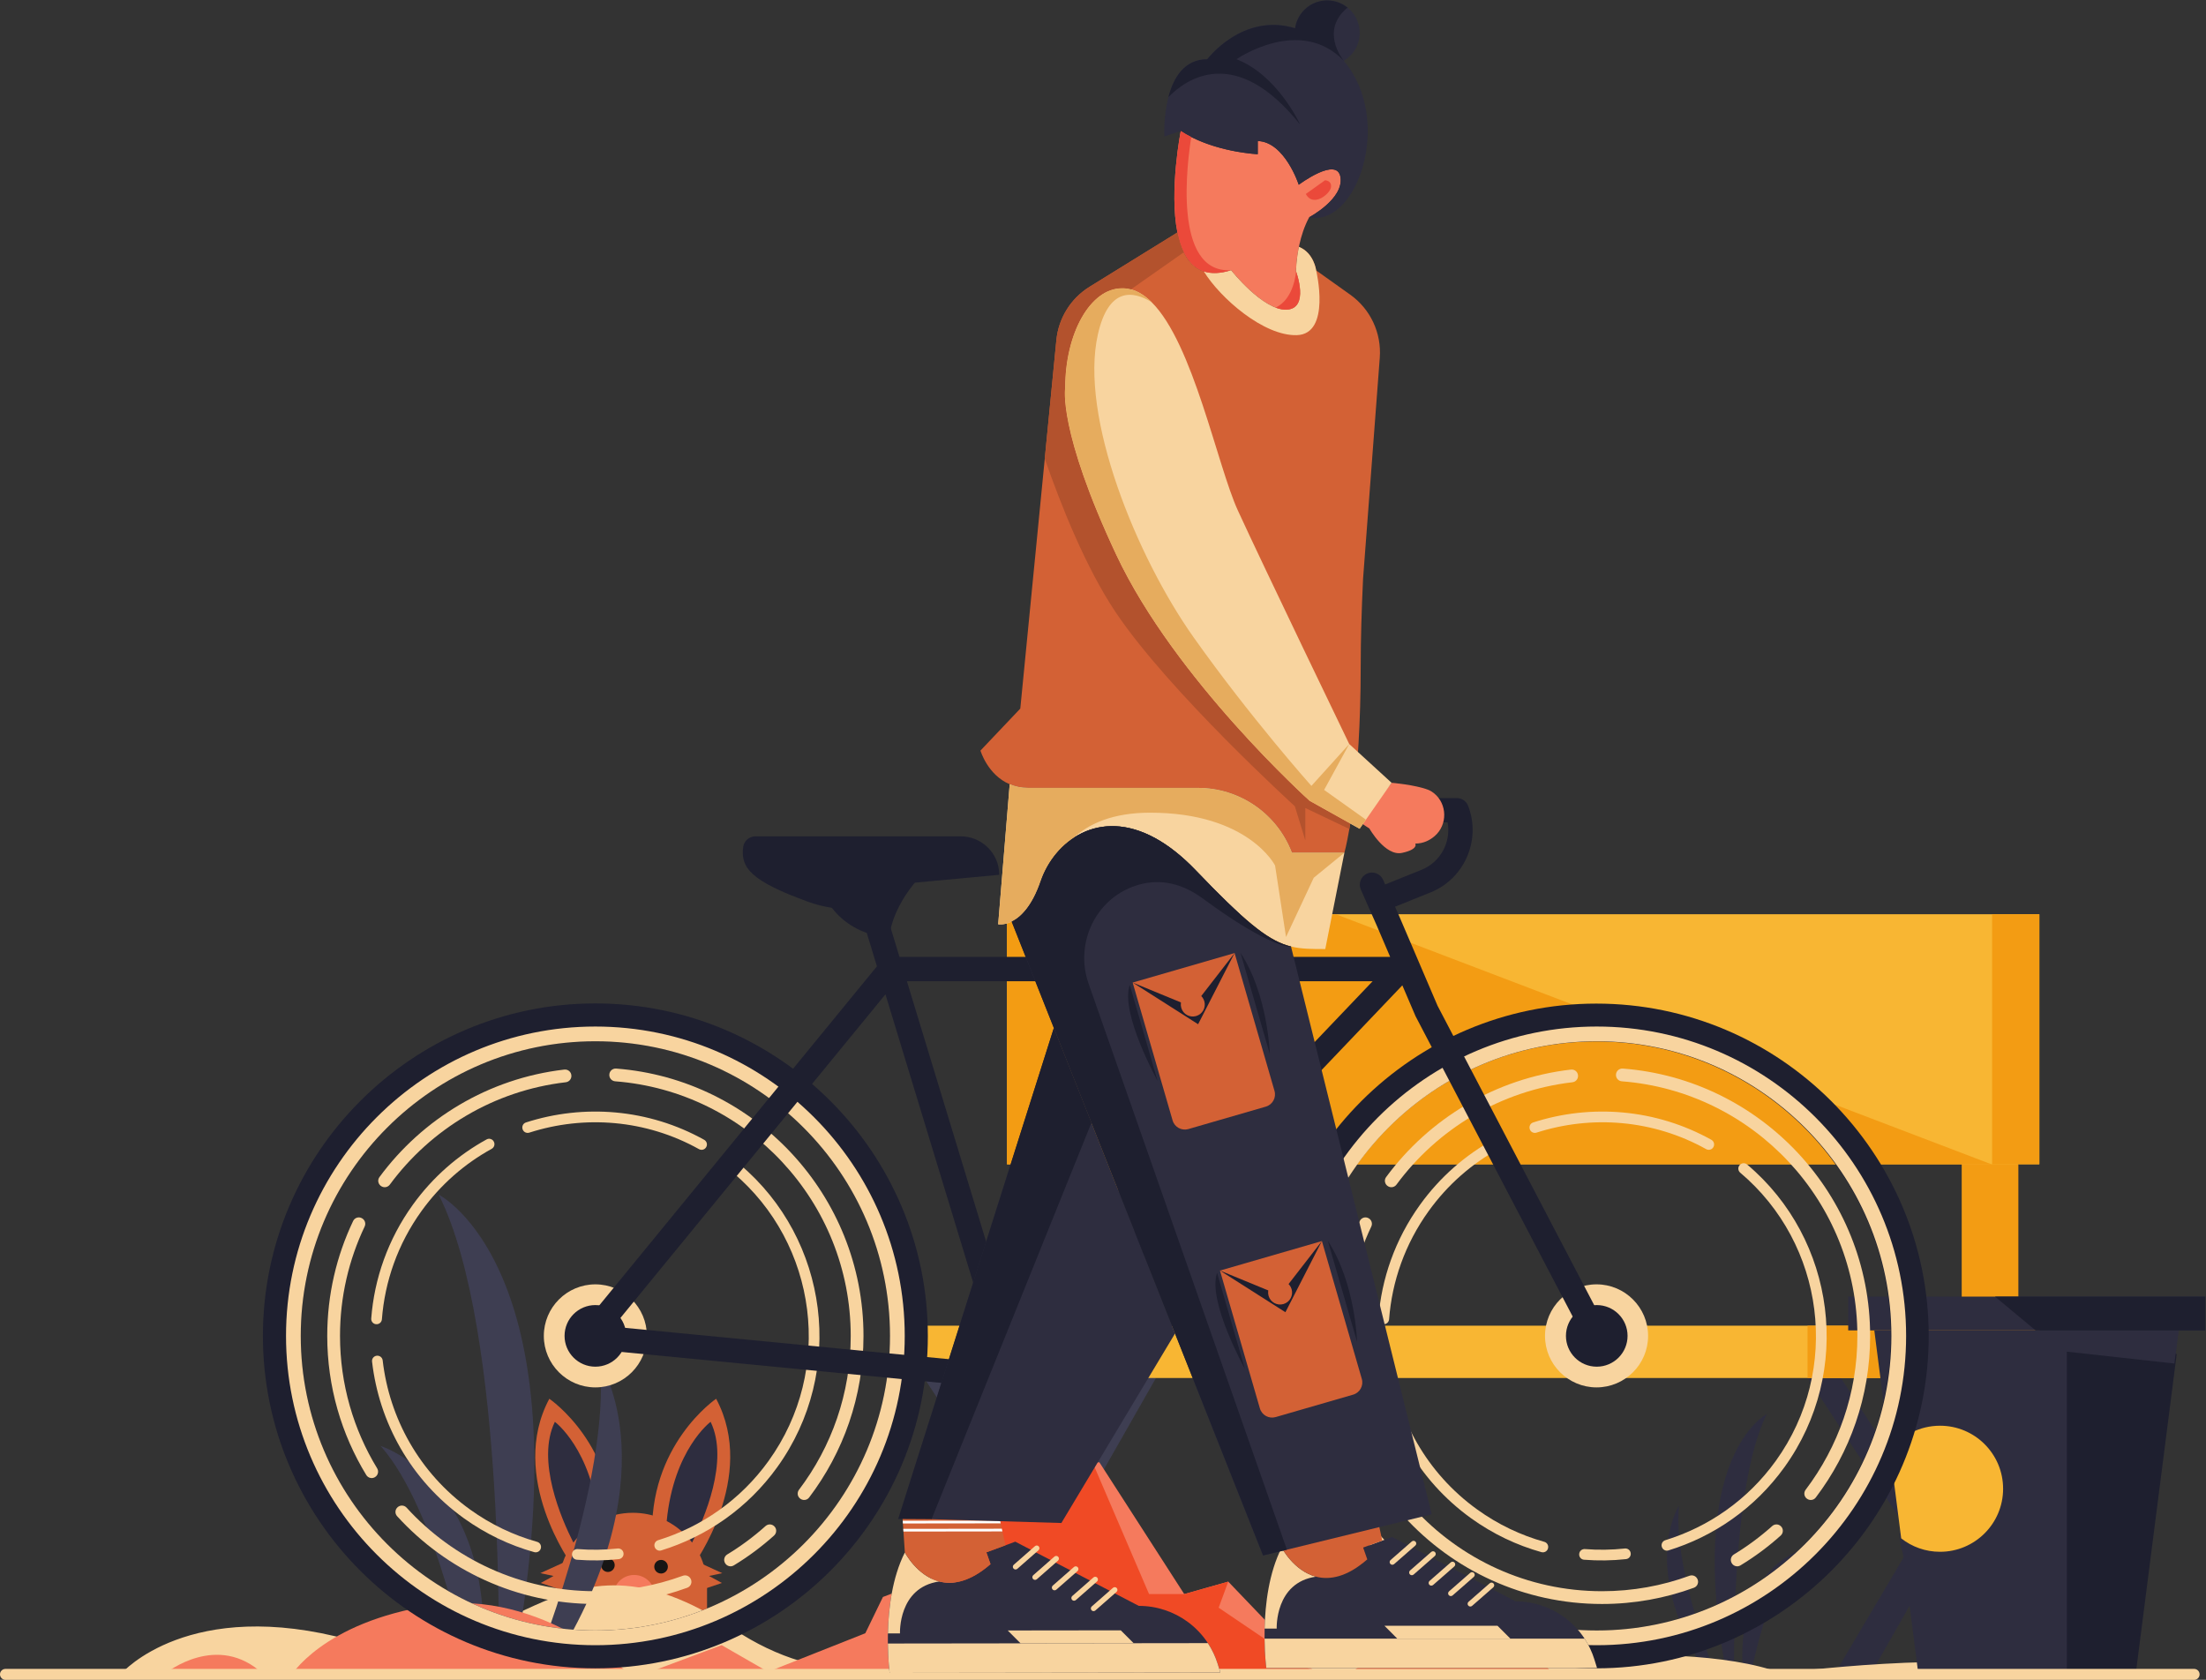 <?xml version="1.0" encoding="UTF-8" standalone="no"?>
<svg
   xmlns:dc="http://purl.org/dc/elements/1.1/"
   xmlns:cc="http://creativecommons.org/ns#"
   xmlns:rdf="http://www.w3.org/1999/02/22-rdf-syntax-ns#"
   xmlns:svg="http://www.w3.org/2000/svg"
   xmlns="http://www.w3.org/2000/svg"
   viewBox="0 0 2512.52 1913.36"
   height="1913.36"
   width="2512.52"
   xml:space="preserve"
   id="svg2"
   version="1.1"><rect x="0" y="0" width="2512.52" height="1913.36" fill="#333333" stroke="none"/><defs
     id="defs6" /><g
     transform="matrix(1.333,0,0,-1.333,0,1913.36)"
     id="g10"><g
       transform="scale(0.1)"
       id="g12"><path
         id="path14"
         style="fill:#d36135;fill-opacity:1;fill-rule:nonzero;stroke:none"
         d="M 6041.15,793.398 V 159.699 H 4773.02 v 633.699 c 0,142.301 47.12,273.702 126.06,379.502 57.11,76.4 131.37,139.8 216.87,183.8 87.06,45.2 186.29,70.8 291.14,70.8 175.05,0 333.57,-70.8 448.4,-185.7 114.52,-114.8 185.66,-273.3 185.66,-448.402" /><path
         id="path16"
         style="fill:#d36135;fill-opacity:1;fill-rule:nonzero;stroke:none"
         d="m 4888.43,979.301 c 0,0 -552.09,753.499 -194.85,1422.499 0,0 584.56,-396.2 545.59,-1201.7 L 4888.43,979.301" /><path
         id="path18"
         style="fill:#2e2d3f;fill-opacity:1;fill-rule:nonzero;stroke:none"
         d="m 5115.95,1356.7 c -85.5,-44 -159.76,-107.4 -216.87,-183.8 -101.72,200.3 -319.53,700.5 -158.2,1031.9 0,0 315.47,-234.6 375.07,-848.1" /><path
         id="path20"
         style="fill:#d36135;fill-opacity:1;fill-rule:nonzero;stroke:none"
         d="m 5924.02,979.301 c 0,0 552.09,753.499 194.86,1422.499 0,0 -584.57,-396.2 -545.6,-1201.7 l 350.74,-220.799" /><path
         id="path22"
         style="fill:#2e2d3f;fill-opacity:1;fill-rule:nonzero;stroke:none"
         d="m 5696.5,1356.7 c 85.5,-44 159.77,-107.4 216.87,-183.8 101.73,200.3 319.53,700.5 158.21,1031.9 0,0 -315.48,-234.6 -375.08,-848.1" /><path
         id="path24"
         style="fill:#f57a5d;fill-opacity:1;fill-rule:nonzero;stroke:none"
         d="m 5595.87,718.199 c 0,-15.898 -2.18,-31.199 -6.24,-45.5 -118.89,22.801 -235.28,40.203 -349.17,53.301 4.05,94.898 81.75,170.102 177.55,170.102 98.29,0 177.86,-79.602 177.86,-177.903" /><path
         id="path26"
         style="fill:#171514;fill-opacity:1;fill-rule:nonzero;stroke:none"
         d="m 5706.46,966.699 c 0,-32.199 -26.03,-58.199 -58.14,-58.199 -32.12,0 -58.15,26 -58.15,58.199 0,32.102 26.03,58.101 58.15,58.101 32.11,0 58.14,-25.999 58.14,-58.101" /><path
         id="path28"
         style="fill:#171514;fill-opacity:1;fill-rule:nonzero;stroke:none"
         d="m 5252.16,980 c 0,-32.098 -26.04,-58.098 -58.15,-58.098 -32.12,0 -58.15,26 -58.15,58.098 0,32.1 26.03,58.2 58.15,58.2 32.11,0 58.15,-26.1 58.15,-58.2" /><path
         id="path30"
         style="fill:#d36135;fill-opacity:1;fill-rule:nonzero;stroke:none"
         d="m 4859.71,1022.7 -242.89,-111.098 112.89,-24 -109.47,-59.903 183.03,-61.5 56.44,256.501" /><path
         id="path32"
         style="fill:#d36135;fill-opacity:1;fill-rule:nonzero;stroke:none"
         d="m 5928.32,1022.7 242.89,-111.098 -112.89,-24 109.47,-59.903 -183.02,-61.5 -56.45,256.501" /><g
         transform="scale(1.068)"
         id="g34"><path
           id="path36"
           style="fill:#2e2d3f;fill-opacity:1;fill-rule:nonzero;stroke:none"
           d="M 14462.8,2415.34 16038.3,7.68 H 16300 L 14645.4,2539.64 l -182.6,-124.3" /></g><g
         transform="scale(1.069)"
         id="g38"><path
           id="path40"
           style="fill:#2e2d3f;fill-opacity:1;fill-rule:nonzero;stroke:none"
           d="M 16300,2412.73 14927.7,3.838 h -289.4 L 16137.8,2538.21 16300,2412.73" /></g><path
         id="path42"
         style="fill:#3e3e52;fill-opacity:1;fill-rule:nonzero;stroke:none"
         d="M 7896.32,2578.5 9578.28,8.199 h 279.33 L 8091.23,2711.2 7896.32,2578.5" /><path
         id="path44"
         style="fill:#3e3e52;fill-opacity:1;fill-rule:nonzero;stroke:none"
         d="M 9876.49,2578.5 8409.84,4.102 H 8100.57 L 9703.18,2712.6 9876.49,2578.5" /><g
         transform="scale(1.058)"
         id="g46"><path
           id="path48"
           style="fill:#f39c13;fill-opacity:1;fill-rule:nonzero;stroke:none"
           d="M 16300,4163.66 V 2860.07 h -457.5 V 4441.1 l 457.5,-277.44" /></g><path
         id="path50"
         style="fill:#f39c13;fill-opacity:1;fill-rule:nonzero;stroke:none"
         d="M 9554.44,4404.21 V 3025.3 h -483.9 v 1672.37 l 483.9,-293.46" /><path
         id="path52"
         style="fill:#2e2d3f;fill-opacity:1;fill-rule:nonzero;stroke:none"
         d="m 14817.9,23.5 c 0,0 -39.7,1616 278.2,2247.4 0,0 -706.5,-353.2 -340,-2242.998 l 61.8,-4.402" /><path
         id="path54"
         style="fill:#2e2d3f;fill-opacity:1;fill-rule:nonzero;stroke:none"
         d="m 14960,47.301 c 0,0 138.6,748.301 406.5,1053.099 0,0 -554.3,-170.9 -471.2,-1062.298 l 64.7,9.199" /><path
         id="path56"
         style="fill:#2e2d3f;fill-opacity:1;fill-rule:nonzero;stroke:none"
         d="m 14661.8,36.801 c 0,0 -367.7,898.801 -316.6,1450.399 0,0 -350.7,-534.598 248.5,-1453.802 l 68.1,3.402" /><g
         transform="scale(1.069)"
         id="g58"><path
           id="path60"
           style="fill:#f8b633;fill-opacity:1;fill-rule:nonzero;stroke:none"
           d="M 16300,6119.72 V 4121.12 H 8049.81 v 1998.6 H 16300" /></g><g
         transform="scale(1.069)"
         id="g62"><path
           id="path64"
           style="fill:#f8b633;fill-opacity:1;fill-rule:nonzero;stroke:none"
           d="M 7334.78,2830.9 V 2412.73 H 16300 V 2830.9 H 7334.78" /></g><g
         transform="scale(1.069)"
         id="g66"><path
           id="path68"
           style="fill:#f39c13;fill-opacity:1;fill-rule:nonzero;stroke:none"
           d="M 14447.2,2830.9 V 2412.73 H 16300 v 418.17 h -1852.8" /></g><g
         transform="scale(1.069)"
         id="g70"><path
           id="path72"
           style="fill:#f39c13;fill-opacity:1;fill-rule:nonzero;stroke:none"
           d="M 16300,6119.75 V 4121.14 h -377.5 v 1998.61 h 377.5" /></g><g
         transform="scale(1.044)"
         id="g74"><path
           id="path76"
           style="fill:#f39c13;fill-opacity:1;fill-rule:nonzero;stroke:none"
           d="M 16300,4218.84 H 8240.69 V 6264.83 H 10935.9 L 16300,4218.84" /></g><g
         transform="scale(1.071)"
         id="g78"><path
           id="path80"
           style="fill:#f8d49f;fill-opacity:1;fill-rule:nonzero;stroke:none"
           d="m 971.164,53.48 c 0,0 536.856,616.835 1827.586,262.732 1290.73,-354.103 1599.14,1062.218 3049.78,91.371 1450.64,-970.937 2650,536.853 5551.27,-342.717 0,0 1953.2,308.465 2809.9,-11.386 0,0 1484.9,194.132 2090.3,11.386 L 971.164,53.48" /></g><path
         id="path82"
         style="fill:#f57a5d;fill-opacity:1;fill-rule:nonzero;stroke:none"
         d="m 1419.02,59.402 c 0,0 440.68,354.598 829.71,-10.301 l -829.71,10.301" /><path
         id="path84"
         style="fill:#3e3e52;fill-opacity:1;fill-rule:nonzero;stroke:none"
         d="m 4258.95,22.602 c 0,0 72.9,2964.598 -510.3,4122.898 0,0 1296.01,-648 623.7,-4114.801 l -113.4,-8.098" /><path
         id="path86"
         style="fill:#3e3e52;fill-opacity:1;fill-rule:nonzero;stroke:none"
         d="m 3998.24,66.301 c 0,0 -254.2,1372.699 -745.65,1931.899 0,0 1016.8,-313.5 864.28,-1948.798 l -118.63,16.898" /><path
         id="path88"
         style="fill:#3e3e52;fill-opacity:1;fill-rule:nonzero;stroke:none"
         d="m 4545.27,46.902 c 0,0 674.57,1648.998 580.88,2660.798 0,0 643.34,-980.6 -455.96,-2667.001 l -124.92,6.203" /><path
         id="path90"
         style="fill:#f57a5d;fill-opacity:1;fill-rule:nonzero;stroke:none"
         d="M 5479.39,39.898 6165.92,296.699 6612.45,39.898 Z" /><path
         id="path92"
         style="fill:#f57a5d;fill-opacity:1;fill-rule:nonzero;stroke:none"
         d="m 2478.98,25.102 c 0,0 269.83,467 1214.25,612.296 C 4637.64,782.699 5390.06,35.5 5390.06,35.5 L 2478.98,25.102" /><path
         id="path94"
         style="fill:#f57a5d;fill-opacity:1;fill-rule:nonzero;stroke:none"
         d="m 11251.8,48.199 -757.3,791 -376,-106.398 -724.86,1125.899 -58.35,-1.3 -195.31,-4.3 c -149.11,-3.2 -282.25,-94.2 -339.53,-231.9 v 0 L 8306.17,1125.4 8231.68,971.699 7543.98,708.102 7393.46,398.199 6454.88,26.301 7796.81,74.699 7778.51,37 11251.8,48.199" /><path
         id="path96"
         style="fill:#f04a25;fill-opacity:1;fill-rule:nonzero;stroke:none"
         d="M 11251.8,48.199 7778.51,37 l 527.66,1088.4 494.28,495.8 v 0 c 57.28,137.7 190.42,228.7 339.53,231.9 l 195.31,4.3 482.41,-1124.298 300.8,-0.301 376,106.398 -82,-222.797 839.3,-568.203" /><g
         transform="scale(1.031)"
         id="g98"><path
           id="path100"
           style="fill:#2e2d3f;fill-opacity:1;fill-rule:nonzero;stroke:none"
           d="m 16300,1192.6 c 0,-188.05 -124.3,-340.507 -277.8,-340.507 -153.4,0 -277.7,152.457 -277.7,340.507 0,187.95 124.3,340.41 277.7,340.41 153.5,0 277.8,-152.46 277.8,-340.41" /></g><g
         transform="scale(1.142)"
         id="g102"><path
           id="path104"
           style="fill:#2e2d3f;fill-opacity:1;fill-rule:nonzero;stroke:none"
           d="m 16300,2614.25 -22.9,-178.42 -8.9,-68.99 -297.1,-2319.301 h -1618.9 l -129.5,1010.911 -84.2,657.21 -115.2,898.59 H 16300" /></g><g
         transform="scale(1.141)"
         id="g106"><path
           id="path108"
           style="fill:#1e1f2f;fill-opacity:1;fill-rule:nonzero;stroke:none"
           d="m 16300,2439.26 -8.9,-69.08 -297.5,-2322.574 h -516.4 V 2515.89 c 355,59.44 622.5,22.35 822.8,-76.63" /></g><g
         transform="scale(1.156)"
         id="g110"><path
           id="path112"
           style="fill:#2e2d3f;fill-opacity:1;fill-rule:nonzero;stroke:none"
           d="m 16300,2832.71 v -249.73 h -2639.5 v 249.73 H 16300" /></g><g
         transform="scale(1.142)"
         id="g114"><path
           id="path116"
           style="fill:#2e2d3f;fill-opacity:1;fill-rule:nonzero;stroke:none"
           d="m 16300,2614.25 -31.8,-247.41 -2244.9,247.41 H 16300" /></g><g
         transform="scale(1.156)"
         id="g118"><path
           id="path120"
           style="fill:#1e1f2f;fill-opacity:1;fill-rule:nonzero;stroke:none"
           d="m 16300,2832.71 v -249.73 h -1254.6 l -299.6,249.73 H 16300" /></g><g
         transform="scale(1.05)"
         id="g122"><path
           id="path124"
           style="fill:#f8b633;fill-opacity:1;fill-rule:nonzero;stroke:none"
           d="m 16300,1555.11 c 0,-283.4 -229.8,-513 -513.2,-513 -119.2,0 -228.8,40.57 -316,109.22 l -91.6,714.9 c 93.5,122.65 241.3,201.79 407.6,201.79 283.4,0 513.2,-229.6 513.2,-512.91" /></g><path
         id="path126"
         style="fill:#f04a25;fill-opacity:1;fill-rule:nonzero;stroke:none"
         d="m 11506.3,34.402 579.3,427 595.4,243 578.5,-641.703 -1753.2,-28.297" /><g
         transform="scale(1.153)"
         id="g128"><path
           id="path130"
           style="fill:#f8d49f;fill-opacity:1;fill-rule:nonzero;stroke:none"
           d="M 16259.4,0 H 40.6 C 18.179,0 0,18.216 0,40.597 v 0 C 0,63.062 18.179,81.193 40.6,81.193 H 16259.4 c 22.5,0 40.6,-18.131 40.6,-40.597 v 0 C 16300,18.216 16281.9,0 16259.4,0" /></g><path
         id="path132"
         style="fill:#f8d49f;fill-opacity:1;fill-rule:nonzero;stroke:none"
         d="m 13641.3,3379.4 c -242.8,0 -440.4,-197.5 -440.4,-440.4 0,-242.6 197.6,-440.1 440.4,-440.1 242.8,0 440.4,197.5 440.4,440.1 0,242.9 -197.6,440.4 -440.4,440.4" /><path
         id="path134"
         style="fill:#1e1f2f;fill-opacity:1;fill-rule:nonzero;stroke:none"
         d="m 13906.3,2939.1 c 0,-145.4 -117.9,-263.2 -263.3,-263.2 -145.3,0 -263.2,117.8 -263.2,263.2 0,145.4 117.9,263.2 263.2,263.2 145.4,0 263.3,-117.8 263.3,-263.2" /><g
         transform="scale(1.011)"
         id="g136"><path
           id="path138"
           style="fill:#1e1f2f;fill-opacity:1;fill-rule:nonzero;stroke:none"
           d="m 13490.9,417.198 c -1372.4,0 -2489.2,1116.702 -2489.2,2489.032 0,1372.62 1116.8,2489.35 2489.2,2489.35 1372.6,0 2489.3,-1116.73 2489.3,-2489.35 0,-1372.33 -1116.7,-2489.032 -2489.3,-2489.032 z m 0,5298.222 c -1548.8,0 -2808.9,-1260.19 -2808.9,-2809.19 0,-1548.74 1260.1,-2808.929 2808.9,-2808.929 1548.9,0 2809.1,1260.189 2809.1,2808.929 0,1549 -1260.2,2809.19 -2809.1,2809.19" /></g><path
         id="path140"
         style="fill:#1e1f2f;fill-opacity:1;fill-rule:nonzero;stroke:none"
         d="M 5086.91,421.902 C 3699.06,421.902 2569.75,1551.2 2569.75,2939 c 0,1388.1 1129.31,2517.42 2517.16,2517.42 1388.07,0 2517.38,-1129.32 2517.38,-2517.42 0,-1387.8 -1129.31,-2517.098 -2517.38,-2517.098 z m 0,5357.968 C 3520.71,5779.87 2246.3,4505.47 2246.3,2939 2246.3,1372.8 3520.71,98.398 5086.91,98.398 6653.34,98.398 7927.74,1372.8 7927.74,2939 c 0,1566.47 -1274.4,2840.87 -2840.83,2840.87" /><path
         id="path142"
         style="fill:#f8d49f;fill-opacity:1;fill-rule:nonzero;stroke:none"
         d="m 13643,421.902 c -1387.9,0 -2517.2,1129.298 -2517.2,2517.098 0,1388.1 1129.3,2517.42 2517.2,2517.42 1388.1,0 2517.4,-1129.32 2517.4,-2517.42 0,-1387.8 -1129.3,-2517.098 -2517.4,-2517.098 z m 0,5160.428 c -1457.4,0 -2643.1,-1185.68 -2643.1,-2643.33 0,-1457.4 1185.7,-2643 2643.1,-2643 1457.6,0 2643.3,1185.6 2643.3,2643 0,1457.65 -1185.7,2643.33 -2643.3,2643.33" /><path
         id="path144"
         style="fill:#f8d49f;fill-opacity:1;fill-rule:nonzero;stroke:none"
         d="m 3330.76,4231.7 c 350.36,474.75 888.07,803.13 1503.12,874.51 27.39,3.17 48.23,25.95 48.23,53.52 v 1.29 c 0,32.51 -28.5,57.32 -60.8,53.57 -646.34,-74.95 -1211.54,-419.98 -1579.42,-918.99 -19.28,-26.2 -10.34,-63.3 18.1,-79 0.47,-0.2 0.94,-0.5 1.41,-0.7 23.72,-13.1 53.27,-6 69.36,15.8" /><path
         id="path146"
         style="fill:#f8d49f;fill-opacity:1;fill-rule:nonzero;stroke:none"
         d="m 3212.94,1739 c 19.11,17.7 23.03,46 9.51,68.2 -201.23,330.2 -317.29,717.7 -317.29,1131.8 0,334.1 75.57,650.8 210.35,934.1 12.37,26 2.72,56.9 -22.43,70.9 -0.39,0.3 -0.77,0.5 -1.16,0.7 -26.88,15 -61.22,4.3 -74.46,-23.5 -141.92,-297.8 -221.43,-630.8 -221.43,-982.2 0,-435 121.98,-842 333.41,-1188.8 17.72,-29.1 57.59,-35.1 82.61,-12 0.3,0.3 0.59,0.6 0.89,0.8" /><path
         id="path148"
         style="fill:#f8d49f;fill-opacity:1;fill-rule:nonzero;stroke:none"
         d="m 7268.75,2939 c 0,-493.2 -164.72,-948.6 -441.86,-1314.5 -17.08,-22.5 -14.6,-54.4 6.61,-73.1 0.3,-0.3 0.59,-0.5 0.89,-0.8 23.48,-20.7 59.8,-17.8 78.71,7.1 291.49,384.3 464.78,862.9 464.78,1381.3 0,1203.5 -932.5,2193.04 -2112.94,2284.2 -31.6,2.44 -58.74,-22.1 -58.74,-53.78 v -1.37 c 0,-28.38 22.03,-51.53 50.33,-53.72 C 6380.62,5027.46 7268.75,4085 7268.75,2939" /><path
         id="path150"
         style="fill:#f8d49f;fill-opacity:1;fill-rule:nonzero;stroke:none"
         d="m 6540.86,1314 c -100.97,-90.4 -210.34,-171.7 -326.86,-242.3 -25.15,-15.3 -33.95,-47.4 -19.56,-73.001 0.19,-0.301 0.39,-0.699 0.58,-1 14.78,-26.398 48.62,-35.699 74.46,-20 122.71,74.301 237.83,159.901 344.12,255.101 24.27,21.8 24.74,59.8 0.12,81.1 -0.29,0.3 -0.59,0.5 -0.89,0.8 -20.79,18 -51.45,17.7 -71.97,-0.7" /><path
         id="path152"
         style="fill:#f8d49f;fill-opacity:1;fill-rule:nonzero;stroke:none"
         d="m 5899.92,865.801 c -13.12,22.898 -40.9,32.597 -65.71,23.5 C 5600.97,804 5349.26,757.398 5086.85,757.398 c -638.21,0 -1213.34,275.502 -1612.67,713.802 -20.63,22.7 -55.37,24 -77.73,3.1 -0.26,-0.3 -0.53,-0.5 -0.79,-0.8 -21.17,-19.8 -22.43,-53.4 -2.89,-74.9 419.32,-460.698 1023.5,-750.401 1694.08,-750.401 275.6,0 539.96,49 784.9,138.602 31.69,11.597 45.58,48.5 28.84,77.801 -0.23,0.398 -0.45,0.8 -0.67,1.199" /><path
         id="path154"
         style="fill:#f8d49f;fill-opacity:1;fill-rule:nonzero;stroke:none"
         d="m 11931.9,4231.7 c 350.3,474.75 888,803.13 1503.1,874.51 27.4,3.17 48.2,25.95 48.2,53.52 v 1.29 c 0,32.51 -28.5,57.32 -60.8,53.57 -646.3,-74.95 -1211.5,-419.98 -1579.4,-918.99 -19.3,-26.2 -10.3,-63.3 18.1,-79 0.5,-0.2 0.9,-0.5 1.4,-0.7 23.7,-13.1 53.3,-6 69.4,15.8" /><path
         id="path156"
         style="fill:#f8d49f;fill-opacity:1;fill-rule:nonzero;stroke:none"
         d="m 11814,1739 c 19.2,17.7 23.1,46 9.6,68.2 -201.3,330.2 -317.3,717.7 -317.3,1131.8 0,334.1 75.5,650.8 210.3,934.1 12.4,26 2.7,56.9 -22.4,70.9 -0.4,0.3 -0.8,0.5 -1.2,0.7 -26.9,15 -61.2,4.3 -74.4,-23.5 -142,-297.8 -221.5,-630.8 -221.5,-982.2 0,-435 122,-842 333.4,-1188.8 17.8,-29.1 57.6,-35.1 82.7,-12 0.3,0.3 0.5,0.6 0.8,0.8" /><path
         id="path158"
         style="fill:#f8d49f;fill-opacity:1;fill-rule:nonzero;stroke:none"
         d="m 15869.9,2939 c 0,-493.2 -164.8,-948.6 -441.9,-1314.5 -17.1,-22.5 -14.6,-54.4 6.6,-73.1 0.3,-0.3 0.6,-0.5 0.9,-0.8 23.5,-20.7 59.8,-17.8 78.7,7.1 291.5,384.3 464.8,862.9 464.8,1381.3 0,1203.5 -932.5,2193.04 -2113,2284.2 -31.6,2.44 -58.7,-22.1 -58.7,-53.78 v -1.37 c 0,-28.38 22,-51.53 50.3,-53.72 C 14981.7,5027.46 15869.9,4085 15869.9,2939" /><path
         id="path160"
         style="fill:#f8d49f;fill-opacity:1;fill-rule:nonzero;stroke:none"
         d="m 15142,1314 c -101,-90.4 -210.4,-171.7 -326.9,-242.3 -25.1,-15.3 -33.9,-47.4 -19.6,-73.001 0.2,-0.301 0.4,-0.699 0.6,-1 14.8,-26.398 48.6,-35.699 74.5,-20 122.7,74.301 237.8,159.901 344.1,255.101 24.3,21.8 24.7,59.8 0.1,81.1 -0.3,0.3 -0.6,0.5 -0.9,0.8 -20.8,18 -51.4,17.7 -71.9,-0.7" /><path
         id="path162"
         style="fill:#f8d49f;fill-opacity:1;fill-rule:nonzero;stroke:none"
         d="m 14501,865.801 c -13.1,22.898 -40.9,32.597 -65.7,23.5 C 14202.1,804 13950.4,757.398 13688,757.398 c -638.3,0 -1213.4,275.502 -1612.7,713.802 -20.6,22.7 -55.4,24 -77.7,3.1 -0.3,-0.3 -0.6,-0.5 -0.8,-0.8 -21.2,-19.8 -22.5,-53.4 -2.9,-74.9 419.3,-460.698 1023.5,-750.401 1694.1,-750.401 275.6,0 539.9,49 784.9,138.602 31.6,11.597 45.5,48.5 28.8,77.801 -0.2,0.398 -0.5,0.8 -0.7,1.199" /><path
         id="path164"
         style="fill:#f8d49f;fill-opacity:1;fill-rule:nonzero;stroke:none"
         d="m 13128.4,4675.75 c 470.3,151.26 996.4,111.42 1449.4,-140.95 20.2,-11.23 45.5,-5.95 59,12.79 l 0.6,0.87 c 15.9,22.1 8.7,52.91 -15.1,66.16 -476,265.24 -1029,307.22 -1523.1,148.01 -25.9,-8.34 -38,-37.94 -26.3,-62.53 0.2,-0.41 0.3,-0.81 0.5,-1.22 9.8,-20.5 33.4,-30.08 55,-23.13" /><path
         id="path166"
         style="fill:#f8d49f;fill-opacity:1;fill-rule:nonzero;stroke:none"
         d="m 11828.9,3039.1 c 21.6,2.6 38.1,20 39.8,41.7 24.7,322.9 135.4,643 338,924.5 163.4,227.1 369.7,405.35 599.9,531.97 21.1,11.62 29.7,37.36 19.5,59.21 -0.2,0.33 -0.3,0.67 -0.5,1.01 -10.9,23.35 -39.5,32.89 -62.1,20.48 -242.1,-133 -459.1,-320.47 -631,-559.27 -212.8,-295.7 -329,-632 -354.9,-971.2 -2.2,-28.4 22,-52 50.3,-48.5 0.3,0 0.6,0.1 1,0.1" /><path
         id="path168"
         style="fill:#f8d49f;fill-opacity:1;fill-rule:nonzero;stroke:none"
         d="m 15172.6,1870.7 c -241.3,-335.2 -576,-564.2 -943.4,-677.3 -22.6,-7 -36.5,-29.9 -31.3,-53 0.1,-0.3 0.2,-0.6 0.3,-0.9 5.8,-25.6 31.9,-41.4 56.9,-33.7 386.2,118.6 738.1,359.1 991.7,711.5 588.7,818 439,1946.7 -318.8,2586.16 -20.3,17.11 -50.7,13.71 -66.2,-7.82 l -0.7,-0.93 c -13.9,-19.29 -10.2,-45.81 7.9,-61.11 721.6,-609 864.2,-1684 303.6,-2462.9" /><path
         id="path170"
         style="fill:#f8d49f;fill-opacity:1;fill-rule:nonzero;stroke:none"
         d="m 13882.9,1122.3 c -112.8,-12.1 -226.9,-13.9 -340.7,-4.9 -24.5,2 -46.2,-15.5 -49,-40 0,-0.3 -0.1,-0.7 -0.1,-1 -2.8,-25.1 15.6,-48 40.8,-50 119.8,-9.5 239.9,-7.7 358.7,5.1 27.2,2.9 46.1,28.5 39.8,55 -0.1,0.4 -0.2,0.7 -0.2,1 -5.3,22.5 -26.3,37.2 -49.3,34.8" /><path
         id="path172"
         style="fill:#f8d49f;fill-opacity:1;fill-rule:nonzero;stroke:none"
         d="m 13228,1131.1 c 2.3,22.1 -11.8,42.2 -33.1,48.2 -200.3,56.1 -394.2,147.5 -572.6,275.9 -433.8,312.2 -689.9,780.8 -746.9,1274.1 -2.9,25.5 -25.9,43.4 -51.3,40.1 -0.3,0 -0.6,-0.1 -0.9,-0.1 -24.1,-3.2 -41.4,-25.4 -38.6,-49.5 59.6,-518.3 328.6,-1010.8 784.3,-1338.8 187.4,-134.8 391,-230.9 601.3,-289.8 27.2,-7.6 54.7,10.7 57.7,38.8 0,0.4 0.1,0.8 0.1,1.1" /><path
         id="path174"
         style="fill:#f8d49f;fill-opacity:1;fill-rule:nonzero;stroke:none"
         d="m 4522.7,4675.75 c 470.36,151.26 996.48,111.42 1449.44,-140.95 20.17,-11.23 45.48,-5.95 58.97,12.79 l 0.63,0.87 c 15.9,22.1 8.67,52.91 -15.12,66.16 -475.98,265.24 -1028.92,307.22 -1523.09,148.01 -25.89,-8.34 -37.97,-37.94 -26.32,-62.53 0.19,-0.41 0.38,-0.81 0.57,-1.22 9.73,-20.5 33.32,-30.08 54.92,-23.13" /><path
         id="path176"
         style="fill:#f8d49f;fill-opacity:1;fill-rule:nonzero;stroke:none"
         d="m 3223.22,3039.1 c 21.61,2.6 38.14,20 39.8,41.7 24.77,322.9 135.45,643 338.04,924.5 163.41,227.1 369.69,405.35 599.89,531.97 21.13,11.62 29.69,37.36 19.47,59.21 -0.16,0.33 -0.32,0.67 -0.48,1.01 -10.92,23.35 -39.48,32.89 -62.08,20.48 -242.14,-133 -459.12,-320.47 -630.98,-559.27 -212.81,-295.7 -329.02,-632 -354.96,-971.2 -2.17,-28.4 22,-52 50.29,-48.5 0.34,0 0.67,0.1 1.01,0.1" /><path
         id="path178"
         style="fill:#f8d49f;fill-opacity:1;fill-rule:nonzero;stroke:none"
         d="m 6566.95,1870.7 c -241.28,-335.2 -576.03,-564.2 -943.36,-677.3 -22.64,-7 -36.56,-29.9 -31.3,-53 0.08,-0.3 0.15,-0.6 0.22,-0.9 5.84,-25.6 31.92,-41.4 56.97,-33.7 386.12,118.6 738.04,359.1 991.65,711.5 588.71,818 438.97,1946.7 -318.77,2586.16 -20.28,17.11 -50.74,13.71 -66.24,-7.82 l -0.66,-0.93 c -13.89,-19.29 -10.24,-45.81 7.93,-61.11 721.53,-609 864.17,-1684 303.56,-2462.9" /><path
         id="path180"
         style="fill:#f8d49f;fill-opacity:1;fill-rule:nonzero;stroke:none"
         d="m 5277.28,1122.3 c -112.88,-12.1 -226.98,-13.9 -340.73,-4.9 -24.55,2 -46.23,-15.5 -48.99,-40 -0.04,-0.3 -0.08,-0.7 -0.12,-1 -2.84,-25.1 15.63,-48 40.85,-50 119.74,-9.5 239.85,-7.7 358.69,5.1 27.13,2.9 46.04,28.5 39.76,55 -0.07,0.4 -0.15,0.7 -0.22,1 -5.31,22.5 -26.3,37.2 -49.24,34.8" /><path
         id="path182"
         style="fill:#f8d49f;fill-opacity:1;fill-rule:nonzero;stroke:none"
         d="m 4622.36,1131.1 c 2.3,22.1 -11.86,42.2 -33.16,48.2 -200.27,56.1 -394.17,147.5 -572.52,275.9 -433.79,312.2 -689.92,780.8 -746.91,1274.1 -2.94,25.5 -25.89,43.4 -51.33,40.1 -0.3,0 -0.6,-0.1 -0.91,-0.1 -24.1,-3.2 -41.39,-25.4 -38.61,-49.5 59.62,-518.3 328.58,-1010.8 784.37,-1338.8 187.32,-134.8 390.95,-230.9 601.26,-289.8 27.21,-7.6 54.74,10.7 57.69,38.8 0.04,0.4 0.08,0.8 0.12,1.1" /><path
         id="path184"
         style="fill:#f8d49f;fill-opacity:1;fill-rule:nonzero;stroke:none"
         d="m 5086.91,3379.4 c -242.83,0 -440.36,-197.5 -440.36,-440.4 0,-242.6 197.53,-440.1 440.36,-440.1 242.81,0 440.36,197.5 440.36,440.1 0,242.9 -197.55,440.4 -440.36,440.4" /><path
         id="path186"
         style="fill:#f8d49f;fill-opacity:1;fill-rule:nonzero;stroke:none"
         d="M 5086.91,421.902 C 3699.06,421.902 2569.75,1551.2 2569.75,2939 c 0,1388.1 1129.31,2517.42 2517.16,2517.42 1388.07,0 2517.38,-1129.32 2517.38,-2517.42 0,-1387.8 -1129.31,-2517.098 -2517.38,-2517.098 z m 0,5160.428 c -1457.39,0 -2643.07,-1185.68 -2643.07,-2643.33 0,-1457.4 1185.68,-2643 2643.07,-2643 1457.61,0 2643.3,1185.6 2643.3,2643 0,1457.65 -1185.69,2643.33 -2643.3,2643.33" /><path
         id="path188"
         style="fill:#1e1f2f;fill-opacity:1;fill-rule:nonzero;stroke:none"
         d="M 8526.44,2699.4 5239.81,3017.5 7565.52,5857.55 Z M 11728.2,5969.6 8711.53,2805.3 7748.74,5969.6 Z m 554.5,-209.47 -328.9,768.57 -34.3,77.52 304.3,122.63 c 289.7,116.71 433.3,448.51 320.1,739.61 v 0 c -15.5,39.96 -54,66.29 -96.9,66.29 h -612.3 v -207.94 h 534.2 c 30.6,-167.09 -59.9,-339.45 -222.8,-405.1 l -310.9,-125.28 -17.6,39.86 c -23.3,52.5 -84.7,76.2 -137.2,52.95 v 0 c -52.5,-23.25 -76.2,-84.66 -53,-137.16 l 135.8,-306.39 114.7,-268.15 H 7685.47 l -129.97,427.17 -198.91,-60.51 136.12,-447.39 -2510.48,-3065.71 76.07,-62.3 -13.69,-141.4 3639.52,-352.2 3297.77,3459.18 112.8,-263.46 1425.4,-2724.52 184.2,96.4 -1421.6,2717.33" /><path
         id="path190"
         style="fill:#f57a5d;fill-opacity:1;fill-rule:nonzero;stroke:none"
         d="m 11890,7665.13 c 0,0 202.6,-17.06 312.8,-59.94 18.4,-7.15 35.5,-17.87 51.2,-30.77 112.7,-92.35 114.7,-268.63 4.8,-364.15 -42.4,-36.8 -97.2,-64.53 -166.2,-64.53 0,0 30.6,-49 -113.4,-79.63 -143.9,-30.63 -278.7,208.28 -278.7,208.28 l -79.6,52.07 269.1,338.67" /><path
         id="path192"
         style="fill:#1e1f2f;fill-opacity:1;fill-rule:nonzero;stroke:none"
         d="m 7077.88,6637.86 15.81,-22.3 c 95.63,-134.81 240.14,-226.94 402.72,-256.72 l 100.68,-18.45 c 0,0 10.82,240.68 251.49,508.39 240.68,267.72 -770.7,-210.92 -770.7,-210.92" /><path
         id="path194"
         style="fill:#eb493a;fill-opacity:1;fill-rule:nonzero;stroke:none"
         d="m 11023.3,1318.6 683.3,104.3 -64.8,423.2 -289.4,-39.2 -371.9,-50.2 42.8,-438.1" /><path
         id="path196"
         style="fill:#e32142;fill-opacity:1;fill-rule:nonzero;stroke:none"
         d="m 11410.3,1427.6 c 0,0 3.9,-1.1 11,-2.8 l 285.3,-1.9 -64.8,423.2 -289.4,-39.2 c 2.1,-9 4.6,-18.4 7.4,-27.9 l 50.5,-351.4" /><path
         id="path198"
         style="fill:#2e2d3f;fill-opacity:1;fill-rule:nonzero;stroke:none"
         d="m 13645.6,100.699 h -2825.9 c 0,0 -13.6,102.102 -15,251.403 -0.2,27.199 -0.2,56.097 0.5,86.097 4.8,208.203 36,475.5 145.8,692.001 0,0 102.1,-198.7 293.2,-248.598 h 0.2 c 115.1,-29.801 262,-5.801 438.3,147.598 l -35.4,101 163.1,59.8 84.1,31 1054.7,-550.102 c 154.6,0 300.1,-50.398 418.4,-137.5 67,-49.398 125.3,-110.597 171.5,-181.296 35.3,-54.102 63.7,-113.704 83.6,-177.7 l 22.9,-73.703" /><path
         id="path200"
         style="fill:#f8d49f;fill-opacity:1;fill-rule:nonzero;stroke:none"
         d="m 13645.6,100.602 h -2825.9 c 0,0 -13.6,102.097 -15,251.398 h 2734.4 c 35.3,-54.098 63.7,-113.699 83.6,-177.699 l 22.9,-73.699" /><path
         id="path202"
         style="fill:#f8d49f;fill-opacity:1;fill-rule:nonzero;stroke:none"
         d="m 10908.5,438.199 h -103.3 c 4.8,208.102 36,475.403 145.8,691.901 0,0 102.1,-198.698 293.2,-248.6 -352.8,-49.898 -335.7,-443.301 -335.7,-443.301" /><path
         id="path204"
         style="fill:#f8d49f;fill-opacity:1;fill-rule:nonzero;stroke:none"
         d="m 12905.1,352 h -966.2 l -110,110.199 h 966 L 12905.1,352" /><path
         id="path206"
         style="fill:#f8d49f;fill-opacity:1;fill-rule:nonzero;stroke:none"
         d="m 12062.6,1182.3 -181.3,-158.6 c -9.6,-8.4 -10.5,-23 -2.1,-32.598 v 0 c 8.4,-9.602 23,-10.5 32.6,-2.102 l 181.2,158.5 c 9.6,8.4 10.6,23 2.2,32.6 v 0 c -8.4,9.6 -23,10.6 -32.6,2.2" /><path
         id="path208"
         style="fill:#f8d49f;fill-opacity:1;fill-rule:nonzero;stroke:none"
         d="m 12229.1,1093.1 -181.2,-158.6 c -9.6,-8.398 -10.6,-23 -2.2,-32.598 v 0 c 8.4,-9.601 23,-10.601 32.6,-2.203 l 181.2,158.601 c 9.6,8.4 10.6,23 2.2,32.6 v 0 c -8.4,9.6 -23,10.6 -32.6,2.2" /><path
         id="path210"
         style="fill:#f8d49f;fill-opacity:1;fill-rule:nonzero;stroke:none"
         d="m 12395.6,1003.9 -181.2,-158.599 c -9.6,-8.399 -10.6,-23 -2.2,-32.602 v 0 c 8.4,-9.597 23,-10.597 32.6,-2.199 l 181.3,158.602 c 9.6,8.398 10.5,23 2.1,32.598 v 0 c -8.4,9.6 -23,10.6 -32.6,2.2" /><path
         id="path212"
         style="fill:#f8d49f;fill-opacity:1;fill-rule:nonzero;stroke:none"
         d="m 12562.2,914.699 -181.3,-158.597 c -9.6,-8.403 -10.6,-23 -2.1,-32.602 v 0 c 8.4,-9.598 23,-10.598 32.5,-2.199 l 181.3,158.597 c 9.6,8.403 10.6,23.004 2.2,32.602 v 0 c -8.4,9.602 -23,10.602 -32.6,2.199" /><path
         id="path214"
         style="fill:#f8d49f;fill-opacity:1;fill-rule:nonzero;stroke:none"
         d="m 12728.7,825.402 -181.3,-158.601 c -9.6,-8.403 -10.5,-22.899 -2.1,-32.5 v 0 c 8.4,-9.602 23,-10.602 32.6,-2.199 l 181.2,158.597 c 9.6,8.403 10.6,23 2.2,32.602 v 0 c -8.4,9.601 -23,10.5 -32.6,2.101" /><path
         id="path216"
         style="fill:#d36135;fill-opacity:1;fill-rule:nonzero;stroke:none"
         d="m 11647.3,1130.2 35.4,-101 c -176.3,-153.399 -323.2,-177.399 -438.3,-147.598 h -0.2 C 11053.1,931.5 10951,1130.2 10951,1130.2 l -11.8,178.4 -1.6,23.1 -3,45.9 -1.6,23.1 -3.5,53.2 h 824.1 l 11.6,-53.2 4.8,-23.1 9.9,-45.9 4.9,-23.1 25.6,-118.6 -163.1,-59.8" /><path
         id="path218"
         style="fill:#ffffff;fill-opacity:1;fill-rule:nonzero;stroke:none"
         d="m 11770,1377.6 h -835.4 l -1.6,23.1 h 832.2 l 4.8,-23.1" /><path
         id="path220"
         style="fill:#ffffff;fill-opacity:1;fill-rule:nonzero;stroke:none"
         d="m 11784.8,1308.6 h -845.6 l -1.6,23.1 h 842.3 l 4.9,-23.1" /><path
         id="path222"
         style="fill:#e32142;fill-opacity:1;fill-rule:nonzero;stroke:none"
         d="m 8190.27,1386.7 c 0,0 3.88,-1.1 11.04,-2.8 l 285.28,-1.5 -65.39,423.1 -289.35,-39.5 c 2.17,-9 4.68,-18.4 7.48,-27.9 l 50.94,-351.4" /><path
         id="path224"
         style="fill:#2e2d3f;fill-opacity:1;fill-rule:nonzero;stroke:none"
         d="M 10427.2,62.699 7601.43,59.102 c 0,0 -13.75,102.097 -15.33,251.3 -0.26,27.297 -0.3,56.2 0.35,86.2 4.58,208.199 35.43,475.5 144.9,692.098 0,0 102.37,-198.501 293.5,-248.2 h 0.24 c 115.09,-29.602 262,-5.398 438.08,148.199 l -35.47,100.901 163.03,60.1 84.05,31 1055.4,-548.7 c 154.56,0.199 300.22,-50 418.62,-137 67,-49.301 125.3,-110.5 171.6,-181.098 35.4,-54.004 63.9,-113.601 83.9,-177.601 l 22.9,-73.602" /><path
         id="path226"
         style="fill:#f8d49f;fill-opacity:1;fill-rule:nonzero;stroke:none"
         d="M 10427.2,62.602 7601.43,59 c 0,0 -13.75,102.102 -15.33,251.402 l 2734.3,3.399 c 35.4,-54 63.9,-113.602 83.9,-177.5 l 22.9,-73.699" /><path
         id="path228"
         style="fill:#f8d49f;fill-opacity:1;fill-rule:nonzero;stroke:none"
         d="M 7689.73,396.699 7586.45,396.5 c 4.58,208.199 35.43,475.602 144.9,692.2 0,0 102.37,-198.598 293.5,-248.298 -352.73,-50.3 -335.12,-443.703 -335.12,-443.703" /><path
         id="path230"
         style="fill:#f8d49f;fill-opacity:1;fill-rule:nonzero;stroke:none"
         d="m 9686.46,313 -966.21,-1.199 -110.11,110.101 965.97,1.2 L 9686.46,313" /><path
         id="path232"
         style="fill:#f8d49f;fill-opacity:1;fill-rule:nonzero;stroke:none"
         d="M 8842.89,1142.3 8661.85,983.5 c -9.59,-8.5 -10.55,-23.098 -2.13,-32.602 v -0.097 c 8.41,-9.5 23.01,-10.5 32.6,-2.102 l 181.04,158.801 c 9.59,8.4 10.54,23 2.13,32.6 h -0.01 c -8.41,9.6 -23,10.6 -32.59,2.2" /><path
         id="path234"
         style="fill:#f8d49f;fill-opacity:1;fill-rule:nonzero;stroke:none"
         d="M 9009.53,1053.3 8828.49,894.402 c -9.59,-8.402 -10.54,-23 -2.13,-32.601 v 0 c 8.41,-9.5 23,-10.5 32.59,-2.102 L 9040,1018.5 c 9.58,8.4 10.54,23 2.13,32.6 v 0 c -8.41,9.6 -23.01,10.6 -32.6,2.2" /><path
         id="path236"
         style="fill:#f8d49f;fill-opacity:1;fill-rule:nonzero;stroke:none"
         d="M 9176.17,964.301 8995.13,805.402 C 8985.54,797 8984.58,782.398 8993,772.801 v 0 c 8.41,-9.602 23.01,-10.5 32.6,-2.102 L 9206.64,929.5 c 9.59,8.402 10.54,23 2.13,32.602 h -0.01 c -8.41,9.597 -23,10.597 -32.59,2.199" /><path
         id="path238"
         style="fill:#f8d49f;fill-opacity:1;fill-rule:nonzero;stroke:none"
         d="M 9342.8,875.199 9161.77,716.402 c -9.6,-8.402 -10.55,-23.004 -2.13,-32.601 h 0.01 c 8.41,-9.602 23,-10.5 32.59,-2.102 L 9373.27,840.5 c 9.59,8.402 10.55,23 2.13,32.602 v 0 c -8.41,9.597 -23.01,10.597 -32.6,2.097" /><path
         id="path240"
         style="fill:#f8d49f;fill-opacity:1;fill-rule:nonzero;stroke:none"
         d="M 9509.45,786.199 9328.4,627.398 c -9.58,-8.398 -10.54,-22.996 -2.13,-32.597 v 0 c 8.41,-9.602 23.01,-10.5 32.6,-2.102 L 9539.91,751.5 c 9.59,8.398 10.54,23 2.13,32.602 v 0 c -8.41,9.597 -23,10.5 -32.59,2.097" /><path
         id="path242"
         style="fill:#d36135;fill-opacity:1;fill-rule:nonzero;stroke:none"
         d="m 8427.7,1089.6 35.47,-100.901 C 8287.09,835.102 8140.18,810.898 8025.09,840.5 h -0.24 c -191.13,49.699 -293.5,248.2 -293.5,248.2 l -12.01,178.4 -1.65,23.1 -3.06,46 -1.64,23.1 -3.55,53.1 824.12,1 11.62,-53.1 4.88,-23.1 9.99,-45.9 4.88,-23.1 25.8,-118.5 -163.03,-60.1" /><path
         id="path244"
         style="fill:#ffffff;fill-opacity:1;fill-rule:nonzero;stroke:none"
         d="m 8550.06,1337.2 -835.43,-1 -1.64,23.1 832.19,1 4.88,-23.1" /><path
         id="path246"
         style="fill:#ffffff;fill-opacity:1;fill-rule:nonzero;stroke:none"
         d="m 8564.93,1268.2 -845.59,-1.1 -1.65,23.1 842.36,1.1 4.88,-23.1" /><path
         id="path248"
         style="fill:#f57a5d;fill-opacity:1;fill-rule:nonzero;stroke:none"
         d="m 11186.1,12497.5 c -41.6,-76.9 -67.7,-160.6 -84.1,-234.9 -1.4,-6.1 -2.6,-12.1 -3.7,-18.1 -24.5,-118.3 -24.5,-209.5 -24.5,-209.5 0,0 119,-320.7 -82.7,-327.2 -29.6,-0.9 -60.8,5.6 -92.5,17.6 -182.9,69.5 -380,319.5 -380,319.5 -281.9,-89.2 -407.6,79.5 -457,315.6 -0.5,2.3 -0.9,4.6 -1.4,6.9 -72.07,358.6 28.7,867.1 28.7,867.1 29.1,-18.9 59.1,-36.2 89.8,-51.7 263.2,-133.3 567.9,-146.7 567.9,-146.7 v 112.5 c 231.3,-6.7 350.3,-373.4 350.3,-373.4 0,0 330.4,247.7 356.7,62.6 26.6,-185 -267.5,-340.3 -267.5,-340.3" /><path
         id="path250"
         style="fill:#2e2d3f;fill-opacity:1;fill-rule:nonzero;stroke:none"
         d="m 11186.1,12497.5 c 0,0 294.1,155.3 267.5,340.3 -26.3,185.1 -356.7,-62.6 -356.7,-62.6 0,0 -119,366.7 -350.3,373.4 v -112.5 c 0,0 -380,16.6 -657.7,198.4 l -140.28,-47.1 c 0,0 -9,169.3 34.43,336.4 42.05,162.9 133.95,323.7 332.25,323.7 0,0 300.6,401.7 750.2,265 19.4,134.4 134.7,237.7 274.4,237.7 65.9,0 126.2,-22.9 173.8,-61.2 63.3,-50.6 103.9,-128.7 103.9,-216.3 0,-101.6 -54.7,-190.1 -135.8,-238.4 432.7,-516.1 105.6,-1425.5 -295.7,-1336.8" /><path
         id="path252"
         style="fill:#d36135;fill-opacity:1;fill-rule:nonzero;stroke:none"
         d="m 11789.1,11296.6 -142.8,-1889.68 c -12.5,-264.3 -20.1,-519.14 -20.1,-742.78 0,-505.97 -29.4,-883.49 -61,-1144.1 -9.5,-78.09 -19.2,-145.78 -28.2,-203.08 -2.8,-16.4 -5.3,-31.88 -7.8,-46.67 -23.6,-137.01 -42.3,-202.62 -42.3,-202.62 h -448.7 c -63.3,166.81 -174.9,305.2 -315.1,402.01 -140.3,96.57 -309.2,151.79 -487.5,151.79 H 8785.82 c -61,0 -113.44,11.78 -158.73,31.19 -189.21,79.93 -249.75,287.64 -249.75,287.64 l 340.32,358.8 209.08,2135 99.12,1013.1 c 18.25,188.3 123.61,357.2 284.41,456.5 l 749.93,463.7 c 0.5,-2.3 0.9,-4.6 1.4,-6.9 12.5,-59.4 29.6,-114.6 53.1,-162.4 38.4,-78.8 93.6,-137.9 171,-163.6 62.4,-20.3 138.9,-19.4 232.9,10.4 0,0 271,-343.8 472.5,-337.1 201.7,6.5 82.7,327.2 82.7,327.2 0,0 0,91.2 24.5,209.5 128.4,-51.3 147.4,-201.4 147.4,-201.4 l 290.6,-207 c 173.1,-123.2 268.9,-327.9 252.8,-539.5" /><path
         id="path254"
         style="fill:#f8d49f;fill-opacity:1;fill-rule:nonzero;stroke:none"
         d="m 11080,11490 c -283,-8.1 -653.8,316.5 -794.3,544.5 62.4,-20.3 138.9,-19.4 232.9,10.4 0,0 271,-343.8 472.5,-337.1 201.7,6.5 82.7,327.2 82.7,327.2 0,0 0,91.2 24.5,209.5 128.4,-51.3 147.4,-201.4 147.4,-201.4 0,0 130.3,-544.6 -165.7,-553.1" /><path
         id="path256"
         style="fill:#f8d49f;fill-opacity:1;fill-rule:nonzero;stroke:none"
         d="m 11486.9,7067.67 -163.4,-823.19 c -116,0 -204.7,0 -292.9,21.72 -188.5,46.67 -374.3,192.69 -814.2,651.3 -420.25,438.04 -794.54,441.51 -1043.59,276.78 -133.77,-88.26 -231.5,-225.03 -280.72,-368.97 -74.85,-219.25 -172.82,-309.82 -248.13,-346.33 -66.54,-32.34 -115.29,-22.87 -115.29,-22.87 l 98.42,1196.55 c 45.29,-19.41 97.73,-31.19 158.73,-31.19 h 1449.78 c 178.3,0 347.2,-55.22 487.5,-151.79 140.2,-96.81 251.8,-235.2 315.1,-402.01 h 448.7" /><path
         id="path258"
         style="fill:#f8d49f;fill-opacity:1;fill-rule:nonzero;stroke:none"
         d="m 11890,7665.13 -215.5,-309.82 -3.7,-5.54 -54.1,-77.4 -427.4,238.66 c 0,0 -1151.3,1035.97 -1651.92,2102.44 -500.66,1066.73 -436.2,1425.53 -436.2,1425.53 0,470.1 216.71,851.4 483.79,851.4 26.57,0.6 52.68,-2.6 77.87,-9.3 62.61,-16.4 121.29,-54.3 176.28,-108.8 356.48,-351.9 560.68,-1395.2 737.88,-1781.32 215.6,-469.92 951.2,-1994.77 951.2,-1994.77 l 361.8,-331.08" /><path
         id="path260"
         style="fill:#1e1f2f;fill-opacity:1;fill-rule:nonzero;stroke:none"
         d="m 5350.21,2939.1 c 0,-145.4 -117.86,-263.2 -263.23,-263.2 -145.38,0 -263.23,117.8 -263.23,263.2 0,145.4 117.85,263.2 263.23,263.2 145.37,0 263.23,-117.8 263.23,-263.2" /><path
         id="path262"
         style="fill:#1e1f2f;fill-opacity:1;fill-rule:nonzero;stroke:none"
         d="m 6455.28,7207.58 h 1752.28 c 179.21,0 327.55,-142.96 329.88,-322.16 0.03,-2.2 0.04,-4.4 0.04,-6.62 l -753.6,-70.18 c 0,0 -325.08,-362.03 -882.89,-158.85 -481.61,175.42 -574.94,287.5 -551.03,467.02 6.96,52.25 52.6,90.79 105.32,90.79" /><path
         id="path264"
         style="fill:#2e2d3f;fill-opacity:1;fill-rule:nonzero;stroke:none"
         d="m 12233.1,1414.6 -1237.4,-302.4 -203.8,-49.9 -752.2,1897.1 -1035.32,2610.92 -360.42,908.66 c 75.31,36.51 173.28,127.08 248.13,346.33 115.05,336.16 493.73,632.81 979.61,365.97 109.96,-60.31 225.5,-149.49 344.7,-273.78 413.6,-431.35 602.5,-586.15 780.4,-641.83 11.4,-3.46 22.5,-6.69 33.8,-9.47 l 0.9,-3.23 1201.6,-4848.37" /><path
         id="path266"
         style="fill:#2e2d3f;fill-opacity:1;fill-rule:nonzero;stroke:none"
         d="m 10039.7,2959.4 -971.1,-1619.2 -1109.2,32.6 -230.35,167.1 1275.33,4030.42 321.14,-809.79 714.18,-1801.13" /><path
         id="path268"
         style="fill:#eb493a;fill-opacity:1;fill-rule:nonzero;stroke:none"
         d="m 10518.6,12044.9 c -281.9,-89.2 -407.6,79.5 -457,315.6 -0.5,2.3 -0.9,4.6 -1.4,6.9 -72.07,358.6 28.7,867.1 28.7,867.1 29.1,-18.9 59.1,-36.2 89.8,-51.7 -32.5,-199.9 -164.7,-1167 339.9,-1137.9" /><path
         id="path270"
         style="fill:#eb493a;fill-opacity:1;fill-rule:nonzero;stroke:none"
         d="m 10991.1,11707.8 c -29.6,-0.9 -60.8,5.6 -92.5,17.6 160.6,73.2 175.2,309.6 175.2,309.6 0,0 119,-320.7 -82.7,-327.2" /><path
         id="path272"
         style="fill:#b3522d;fill-opacity:1;fill-rule:nonzero;stroke:none"
         d="m 11537,7316.96 c -2.8,-16.4 -5.3,-31.88 -7.8,-46.67 l -376.2,179.28 v -276.32 l -89.6,291.34 c 0,0 -1075.27,978.21 -1530.87,1657.7 -254.84,380.05 -467.63,914.71 -605.79,1311.81 l 99.12,1013.1 c 18.25,188.3 123.61,357.2 284.41,456.5 l 749.93,463.7 c 0.5,-2.3 0.9,-4.6 1.4,-6.9 12.5,-59.4 29.6,-114.6 53.1,-162.4 l -451.86,-317 c -25.19,6.7 -51.3,9.9 -77.87,9.3 -267.08,0 -483.79,-381.3 -483.79,-851.4 0,0 -64.46,-358.8 436.2,-1425.53 C 10038,8547 11189.3,7511.03 11189.3,7511.03 l 347.7,-194.07" /><path
         id="path274"
         style="fill:#e6ac5e;fill-opacity:1;fill-rule:nonzero;stroke:none"
         d="m 11670.8,7349.77 -54.1,-77.4 -427.4,238.66 c 0,0 -1151.3,1035.97 -1651.92,2102.44 -500.66,1066.73 -436.2,1425.53 -436.2,1425.53 0,470.1 216.71,851.4 483.79,851.4 26.57,0.6 52.68,-2.6 77.87,-9.3 62.61,-16.4 121.29,-54.3 176.28,-108.8 -160.58,98.6 -366.89,126.8 -458.15,-274 C 9220.85,10795 9712.51,9594.06 10198.6,8907.88 10684.7,8221.7 11205,7638.56 11205,7638.56 l 323.2,357.65 -214.6,-392.07 357.2,-254.37" /><path
         id="path276"
         style="fill:#e6ac5e;fill-opacity:1;fill-rule:nonzero;stroke:none"
         d="m 11486.9,7067.67 -262,-214.17 -236.8,-506.44 -93.6,611.1 c 0,0 -225.7,451.44 -1067.86,451.44 -321.38,0 -524.92,-96.11 -653.83,-215.32 -133.77,-88.26 -231.5,-225.03 -280.72,-368.97 -74.85,-219.25 -172.82,-309.82 -248.13,-346.33 -66.54,-32.34 -115.29,-22.87 -115.29,-22.87 l 98.42,1196.55 c 45.29,-19.41 97.73,-31.19 158.73,-31.19 h 1449.78 c 178.3,0 347.2,-55.22 487.5,-151.79 140.2,-96.81 251.8,-235.2 315.1,-402.01 h 448.7" /><path
         id="path278"
         style="fill:#1e1f2f;fill-opacity:1;fill-rule:nonzero;stroke:none"
         d="m 9301.31,5948.32 1694.39,-4836.12 -203.8,-49.9 -752.2,1897.1 -1035.32,2610.92 -360.42,908.66 c 75.31,36.51 173.28,127.08 248.13,346.33 115.05,336.16 493.73,632.81 979.61,365.97 109.96,-60.31 225.5,-149.49 344.7,-273.78 413.6,-431.35 602.5,-586.15 780.4,-641.83 11.4,-3.46 22.5,-6.69 33.8,-9.47 l 0.9,-3.23 c -56.6,2.31 -252.3,43.66 -753.4,412.63 -210.5,154.97 -406.04,165.18 -572.56,111.02 -345.76,-112.45 -524.45,-495.17 -404.23,-838.3" /><path
         id="path280"
         style="fill:#1e1f2f;fill-opacity:1;fill-rule:nonzero;stroke:none"
         d="M 9325.52,4760.53 7959.4,1372.8 l -285.28,1.7 1330.26,4195.82 321.14,-809.79" /><path
         id="path282"
         style="fill:#1e1f2f;fill-opacity:1;fill-rule:nonzero;stroke:none"
         d="m 11480.9,13835.5 c -375.7,387.4 -916.1,12.2 -916.1,12.2 346.6,-134 538.3,-545.3 544.1,-558.2 -555.6,694.5 -979.1,385.4 -1125.85,234.3 42.05,162.9 133.95,323.7 332.25,323.7 0,0 300.6,401.7 750.2,265 19.4,134.4 134.7,237.7 274.4,237.7 65.9,0 126.2,-22.9 173.8,-61.2 -234.3,-193.9 -48.1,-434.6 -32.8,-453.5" /><path
         id="path284"
         style="fill:#eb493a;fill-opacity:1;fill-rule:nonzero;stroke:none"
         d="m 11157.5,12696.5 163.5,116.7 c 0,0 57.1,0 51.9,-57 -5.2,-57.1 -153.1,-179.1 -215.4,-59.7" /><path
         id="path286"
         style="fill:#d36135;fill-opacity:1;fill-rule:nonzero;stroke:none"
         d="m 10815.4,4897.87 -661.8,-191.65 c -57.8,-16.71 -118.1,16.54 -134.8,74.27 l -341.04,1177.59 870.84,252.18 341,-1177.59 c 16.8,-57.73 -16.5,-118.09 -74.2,-134.8" /><path
         id="path288"
         style="fill:#1e1f2f;fill-opacity:1;fill-rule:nonzero;stroke:none"
         d="m 9677.76,5958.08 511.94,-210.73 358.9,462.91 -311.7,-608.12 -559.14,355.94" /><path
         id="path290"
         style="fill:#d36135;fill-opacity:1;fill-rule:nonzero;stroke:none"
         d="m 10289.9,5798.86 c 15.7,-54.35 -15.6,-111.17 -69.9,-126.91 -54.4,-15.74 -111.2,15.56 -126.9,69.91 -15.8,54.36 15.5,111.18 69.9,126.92 54.3,15.74 111.1,-15.56 126.9,-69.92" /><path
         id="path292"
         style="fill:#1e1f2f;fill-opacity:1;fill-rule:nonzero;stroke:none"
         d="m 10599.5,6211.61 249.8,-862.74 c 0,0 -13.8,502.69 -249.8,862.74" /><path
         id="path294"
         style="fill:#1e1f2f;fill-opacity:1;fill-rule:nonzero;stroke:none"
         d="m 9653.15,5938.1 237.55,-820.33 c 0,0 -322.55,582.13 -237.55,820.33" /><path
         id="path296"
         style="fill:#d36135;fill-opacity:1;fill-rule:nonzero;stroke:none"
         d="m 11561.4,2436.9 -661.8,-191.6 c -57.8,-16.7 -118.1,16.5 -134.8,74.2 l -341,1177.6 870.8,252.2 341,-1177.6 c 16.8,-57.7 -16.5,-118.1 -74.2,-134.8" /><path
         id="path298"
         style="fill:#1e1f2f;fill-opacity:1;fill-rule:nonzero;stroke:none"
         d="m 10423.8,3497.1 511.9,-210.7 358.9,462.9 -311.7,-608.1 -559.1,355.9" /><path
         id="path300"
         style="fill:#d36135;fill-opacity:1;fill-rule:nonzero;stroke:none"
         d="m 11035.9,3337.9 c 15.7,-54.3 -15.6,-111.2 -69.9,-126.9 -54.4,-15.7 -111.2,15.6 -126.9,69.9 -15.8,54.4 15.5,111.2 69.9,126.9 54.3,15.8 111.1,-15.5 126.9,-69.9" /><path
         id="path302"
         style="fill:#1e1f2f;fill-opacity:1;fill-rule:nonzero;stroke:none"
         d="m 11345.5,3750.7 249.8,-862.8 c 0,0 -13.8,502.7 -249.8,862.8" /><path
         id="path304"
         style="fill:#1e1f2f;fill-opacity:1;fill-rule:nonzero;stroke:none"
         d="m 10399.2,3477.2 237.5,-820.4 c 0,0 -322.5,582.2 -237.5,820.4" /></g></g></svg>